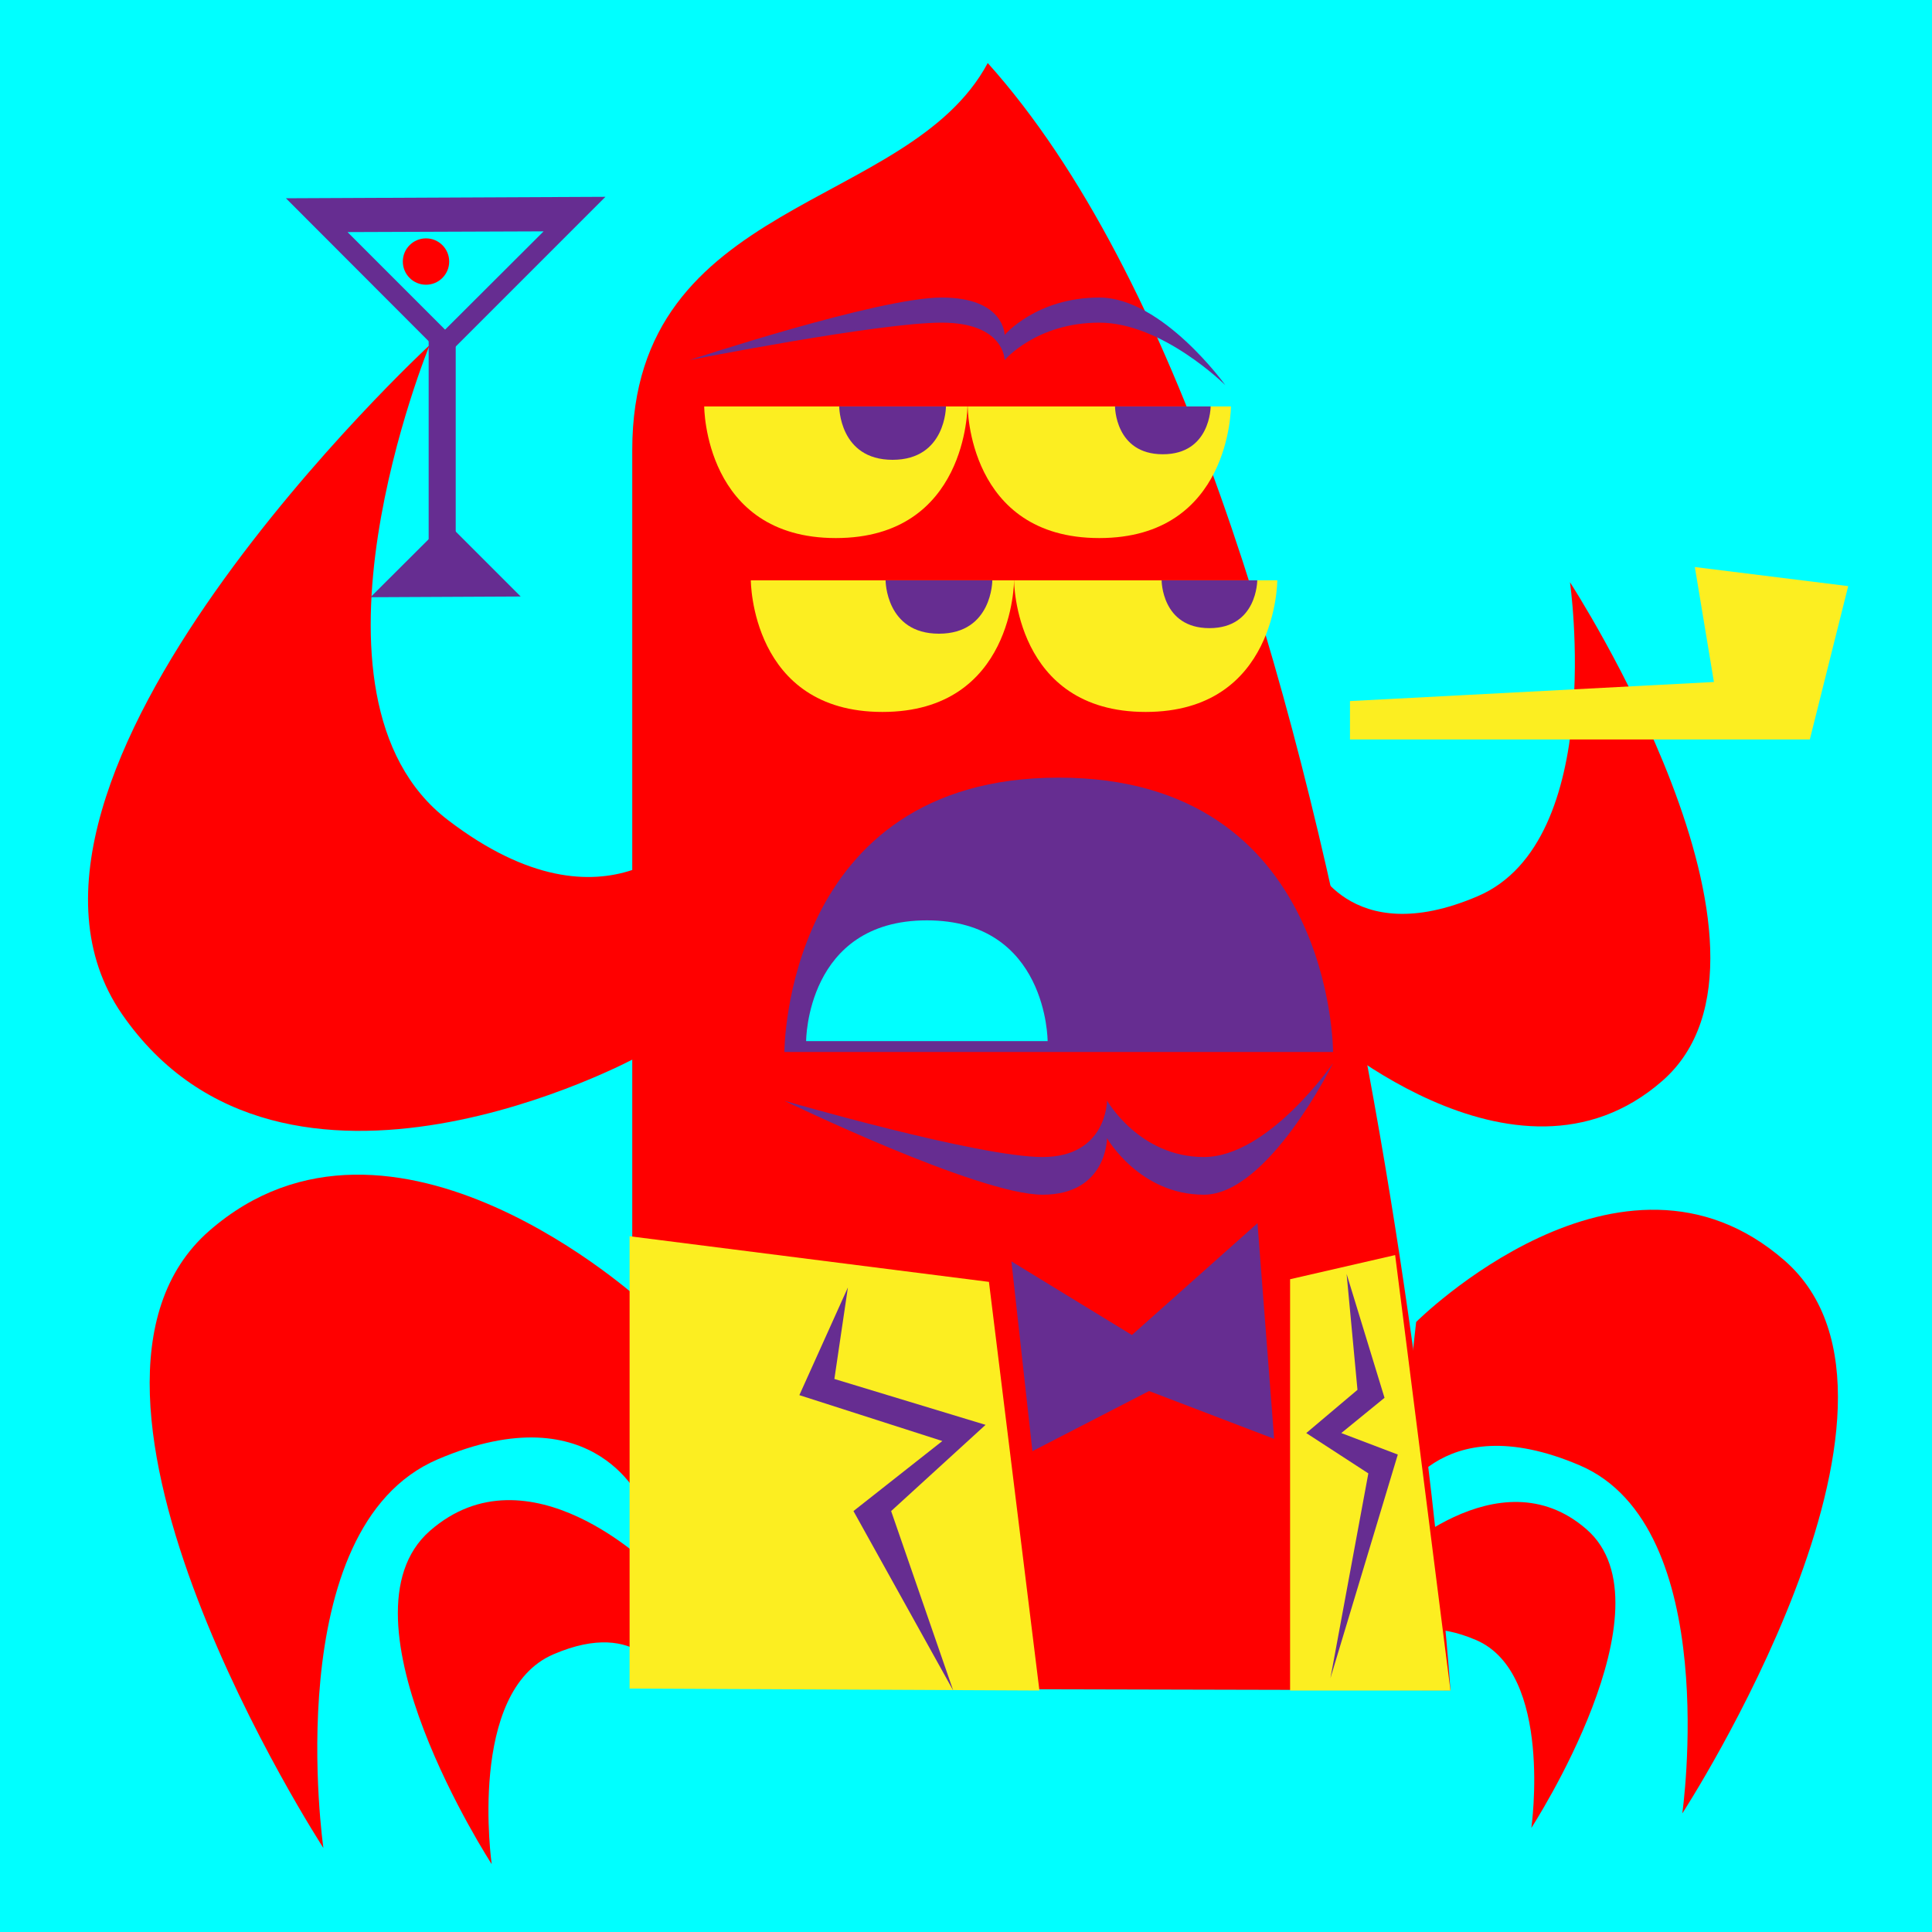<?xml version="1.0" encoding="utf-8"?>
<!-- Generator: Adobe Illustrator 25.4.1, SVG Export Plug-In . SVG Version: 6.00 Build 0)  -->
<svg version="1.1" id="Layer_1" xmlns="http://www.w3.org/2000/svg" xmlns:xlink="http://www.w3.org/1999/xlink" x="0px" y="0px"
	 viewBox="0 0 800 800" style="enable-background:new 0 0 800 800;" xml:space="preserve">
<style type="text/css">
	.medium{fill:#00FFFF;}
	.regular{fill:#FF0000;}
	.black{fill:#662D91;}
	.light{fill:#FCEE21;}
</style>
<g id="Layer_2">
	<rect class="medium" width="800" height="800"/>
</g>
<path class="regular" d="M287.7,342.5c0,0-35.2,48.4-102.3-3s-7.5-196.6-7.5-196.6s-194.4,179.9-127.4,277s213,18,213,18L287.7,342.5z"
	/>
<path class="regular" d="M543.1,355.8c0,0,15.3,38.2,68.8,15.3c53.5-22.9,38.2-130,38.2-130s99.4,153,38.2,206.5s-145.3-24-145.3-24
	L543.1,355.8z"/>
<path class="regular" d="M409,26.1c-32.8,61.3-147.2,55.6-147.2,160.2s0,512.8,0,512.8l338.8,0.8C600.6,700,566.5,201.5,409,26.1z"/>
<path class="regular" d="M577.9,623.8c0,0,17-42.4,76.3-17c59.3,25.4,42.4,144.1,42.4,144.1s110.2-169.5,42.4-228.9
	c-67.8-59.3-152.6,25.4-152.6,25.4L577.9,623.8z"/>
<path class="regular" d="M570,688.3c0,0,9.2-22.9,41.2-9.2s22.9,77.8,22.9,77.8s59.5-91.6,22.9-123.6c-36.6-32-82.4,13.7-82.4,13.7
	L570,688.3z"/>
<path class="regular" d="M266.4,623.2c0,0-18.9-47.3-85.2-18.9s-47.3,160.9-47.3,160.9s-123-189.3-47.3-255.5s179.7,29.7,179.7,29.7
	L266.4,623.2z"/>
<path class="regular" d="M275.2,695.2c0,0-10.2-25.6-46-10.2c-35.8,15.3-25.6,86.9-25.6,86.9s-66.4-102.2-25.6-138
	c40.9-35.8,92,15.3,92,15.3L275.2,695.2z"/>
<path class="black" d="M552,435.6c0,0,0-113.6-113.6-113.6S324.8,435.6,324.8,435.6H552z"/>
<path class="medium" d="M433.8,431.1c0,0,0-50-50-50s-50,50-50,50H433.8z"/>
<g>
	<path class="light" d="M310.9,240.3c0,0,0,54.5,54.5,54.5s54.5-54.5,54.5-54.5H310.9z"/>
	<path class="light" d="M419.9,240.3c0,0,0,54.5,54.5,54.5s54.5-54.5,54.5-54.5H419.9z"/>
	<path class="black" d="M481,240.3c0,0,0,19.8,19.8,19.8c19.8,0,19.8-19.8,19.8-19.8H481z"/>
	<path class="black" d="M366.7,240.3c0,0,0,22.1,22.1,22.1s22.1-22.1,22.1-22.1H366.7z"/>
</g>
<g>
	<path class="light" d="M291.6,168.3c0,0,0,54.5,54.5,54.5s54.5-54.5,54.5-54.5H291.6z"/>
	<path class="light" d="M400.7,168.3c0,0,0,54.5,54.5,54.5s54.5-54.5,54.5-54.5H400.7z"/>
	<path class="black" d="M461.7,168.3c0,0,0,19.8,19.8,19.8c19.8,0,19.8-19.8,19.8-19.8H461.7z"/>
	<path class="black" d="M347.5,168.3c0,0,0,22.1,22.1,22.1c22.1,0,22.1-22.1,22.1-22.1H347.5z"/>
</g>
<polygon class="light" points="559,306.2 749.4,306.2 765.3,242.7 701.8,234.8 709.7,282.4 559,290.3 "/>
<path class="black" d="M324.8,455.8c0,0,80.2,38.9,106.9,38.9s26.7-23.4,26.7-23.4s13.4,23.4,40.1,23.4s53.5-54.5,53.5-54.5
	s-26.7,38.9-53.5,38.9s-40.1-23.4-40.1-23.4s0,23.4-26.7,23.4C405,479.1,324.8,455.8,324.8,455.8z"/>
<path class="black" d="M285.5,149.1c0,0,78.3-25.9,104.4-25.9s26.1,15.5,26.1,15.5s13.1-15.5,39.2-15.5c26.1,0,52.2,36.3,52.2,36.3
	s-26.1-25.9-52.2-25.9c-26.1,0-39.2,15.5-39.2,15.5s0-15.5-26.1-15.5S285.5,149.1,285.5,149.1z"/>
<polygon class="black" points="468.7,552.8 418.8,522.3 427.5,600.9 475.8,576 527.6,595.8 520.7,506.5 "/>
<polygon class="light" points="260.7,511.9 409.5,530.8 430.4,700 260.7,699.2 "/>
<polygon class="light" points="534.2,529.7 534.2,700 600.6,700 577.7,519.7 "/>
<polygon class="black" points="351.1,533.1 331,577.7 390.2,596.7 353.4,625.7 394.7,700 369,625.7 408.1,590 345.5,571 "/>
<polygon class="black" points="550.9,694.9 578.8,602.3 555.4,593.4 573.3,578.8 557.6,527.5 562.1,575.5 540.9,593.4 566.6,610.1 "/>
<g>
	<polygon class="black" points="118.4,82.1 184.2,148 250.7,81.5 	"/>
	<polygon class="medium" points="143.9,96.1 184.3,136.5 225.1,95.8 	"/>
	<polygon class="black" points="215.6,247 184.7,216.1 153.4,247.3 	"/>
	<rect x="177.5" y="139.7" class="black" width="11.2" height="95.4"/>
	<circle class="regular" cx="176.4" cy="108.3" r="9.6"/>
</g>
</svg>
